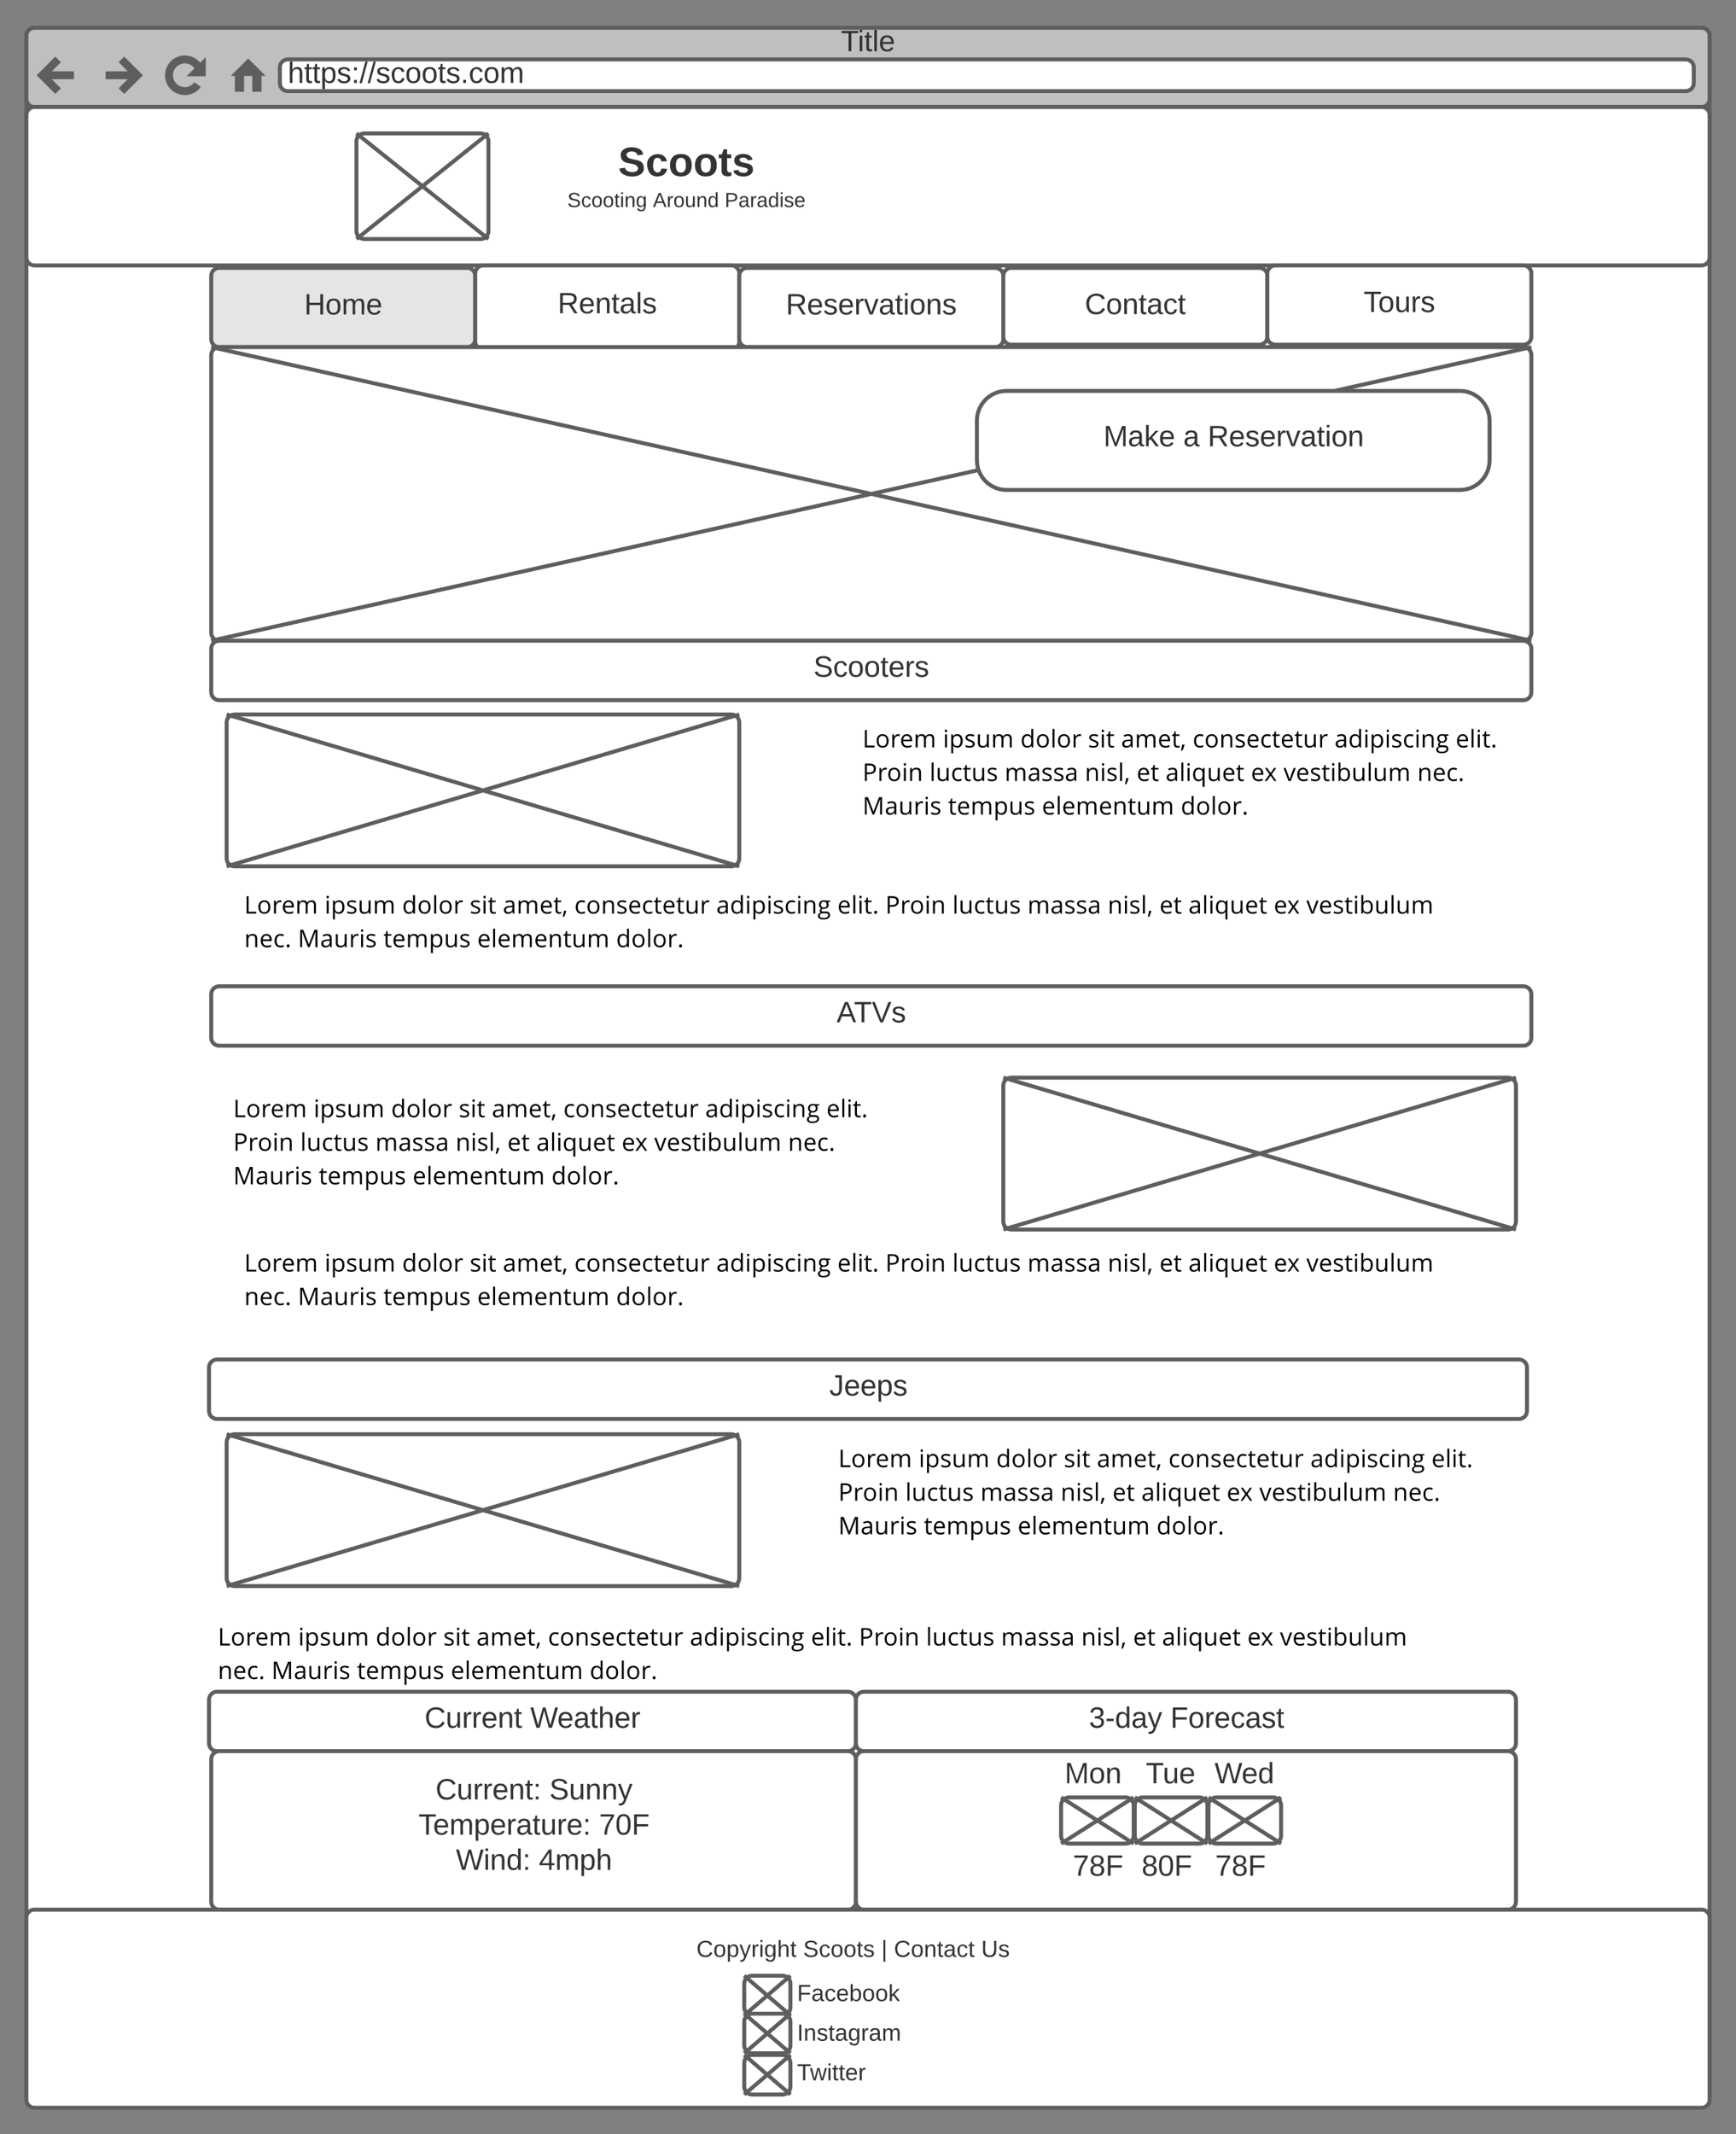 <svg xmlns="http://www.w3.org/2000/svg" xmlns:xlink="http://www.w3.org/1999/xlink" xmlns:lucid="lucid" width="1315" height="1616"><rect width="100%" height="100%" fill="#808080" stroke="none"/><g transform="translate(-20 -19)" lucid:page-tab-id="0uiUoWata4JI"><path d="M40 46c0-3.3 2.7-6 6-6h1263c3.3 0 6 2.7 6 6v1563c0 3.3-2.7 6-6 6H46c-3.3 0-6-2.7-6-6z" stroke="#5e5e5e" stroke-width="3" fill="#fff"/><path d="M40 46c0-3.3 2.7-6 6-6h1263c3.3 0 6 2.7 6 6v48c0 3.3-2.7 6-6 6H46c-3.3 0-6-2.7-6-6z" stroke="#5e5e5e" stroke-width="3" fill="#bfbfbf"/><path d="M232 70c0-3.3 2.7-6 6-6h1059c3.3 0 6 2.7 6 6v12c0 3.3-2.7 6-6 6H238c-3.3 0-6-2.7-6-6z" stroke="#5e5e5e" stroke-width="3" fill="#fff"/><path d="M64 64L52 76l12 12M52 76h24M112 64l12 12-12 12m-12-12h24M172 76c-1.4-6.23-2.8-8.15-4.95-9.7-5.36-3.9-12.86-2.72-16.76 2.65-3.9 5.36-2.72 12.86 2.65 16.76 5.36 3.9 12.86 2.72 16.76-2.65" stroke="#5e5e5e" stroke-width="6" fill="none"/><path d="M175.12 64v12h-12z" stroke="#5e5e5e" stroke-width="1.5" fill="#5e5e5e"/><path d="M196 76l12-12 12 12h-2.4v12h-6V76h-7.2v12h-6V76z" stroke="#5e5e5e" fill="#5e5e5e"/><use xlink:href="#a" transform="matrix(1,0,0,1,60,40) translate(597.006 17.778)"/><use xlink:href="#b" transform="matrix(1,0,0,1,238,64) translate(0 17.778)"/><path d="M180 227.83c0-3.3 2.7-6 6-6h188c3.3 0 6 2.7 6 6v48c0 3.32-2.7 6-6 6H186c-3.3 0-6-2.68-6-6z" stroke="#5e5e5e" stroke-width="3" fill="#e5e5e5"/><use xlink:href="#c" transform="matrix(1,0,0,1,185,226.833) translate(65.432 30.278)"/><path d="M40 106c0-3.3 2.7-6 6-6h1263c3.3 0 6 2.7 6 6v108c0 3.3-2.7 6-6 6H46c-3.3 0-6-2.7-6-6z" stroke="#5e5e5e" stroke-width="3" fill="#fff"/><path d="M290 126c0-3.3 2.7-6 6-6h88c3.3 0 6 2.7 6 6v68c0 3.3-2.7 6-6 6h-88c-3.3 0-6-2.7-6-6z" stroke="#5e5e5e" stroke-width="3" fill="#fff"/><path d="M290 120l100 80m0-80l-100 80" stroke="#5e5e5e" stroke-width="3" fill="none"/><path d="M470 126c0-3.3 2.7-6 6-6h128c3.3 0 6 2.7 6 6v35.33c0 3.32-2.7 6-6 6H476c-3.3 0-6-2.68-6-6z" stroke="#000" stroke-opacity="0" stroke-width="3" fill="#fff" fill-opacity="0"/><use xlink:href="#d" transform="matrix(1,0,0,1,475,125) translate(13.278 27.264)"/><path d="M430 149.67c0-3.32 2.7-6 6-6h208c3.3 0 6 2.68 6 6V194c0 3.3-2.7 6-6 6H436c-3.3 0-6-2.7-6-6z" stroke="#000" stroke-opacity="0" stroke-width="3" fill="#fff" fill-opacity="0"/><use xlink:href="#e" transform="matrix(1,0,0,1,435,148.667) translate(14.778 27.132)"/><use xlink:href="#f" transform="matrix(1,0,0,1,435,148.667) translate(79.549 27.132)"/><use xlink:href="#g" transform="matrix(1,0,0,1,435,148.667) translate(133.951 27.132)"/><path d="M380 226c0-3.3 2.7-6 6-6h188c3.3 0 6 2.7 6 6v51.67c0 3.3-2.7 6-6 6H386c-3.3 0-6-2.7-6-6z" stroke="#5e5e5e" stroke-width="3" fill="#fff"/><use xlink:href="#h" transform="matrix(1,0,0,1,385,225) translate(57.407 31.278)"/><path d="M580 227.83c0-3.3 2.7-6 6-6h188c3.3 0 6 2.7 6 6v48c0 3.32-2.7 6-6 6H586c-3.3 0-6-2.68-6-6z" stroke="#5e5e5e" stroke-width="3" fill="#fff"/><use xlink:href="#i" transform="matrix(1,0,0,1,585,226.833) translate(30.278 30.278)"/><path d="M780 227.83c0-3.3 2.7-6 6-6h188c3.3 0 6 2.7 6 6V274c0 3.3-2.7 6-6 6H786c-3.3 0-6-2.7-6-6z" stroke="#5e5e5e" stroke-width="3" fill="#fff"/><use xlink:href="#j" transform="matrix(1,0,0,1,785,226.833) translate(56.759 30.028)"/><path d="M980 226c0-3.3 2.7-6 6-6h188c3.3 0 6 2.7 6 6v48c0 3.3-2.7 6-6 6H986c-3.3 0-6-2.7-6-6z" stroke="#5e5e5e" stroke-width="3" fill="#fff"/><use xlink:href="#k" transform="matrix(1,0,0,1,985,225) translate(67.901 30.278)"/><path d="M180 287.83c0-3.3 2.7-6 6-6h988c3.3 0 6 2.7 6 6v210.34c0 3.3-2.7 6-6 6H186c-3.3 0-6-2.7-6-6z" stroke="#5e5e5e" stroke-width="3" fill="#fff"/><path d="M180 281.83l1000 222.34m0-222.34L180 504.17" stroke="#5e5e5e" stroke-width="3" fill="none"/><path d="M782.5 315c-12.43 0-22.5 10.07-22.5 22.5v30c0 12.43 10.07 22.5 22.5 22.5h343.33c12.43 0 22.5-10.07 22.5-22.5v-30c0-12.43-10.07-22.5-22.5-22.5z" stroke="#5e5e5e" stroke-width="3" fill="#fff"/><use xlink:href="#l" transform="matrix(1,0,0,1,770,322.5) translate(85.858 34.444)"/><use xlink:href="#m" transform="matrix(1,0,0,1,770,322.5) translate(146.29 34.444)"/><use xlink:href="#n" transform="matrix(1,0,0,1,770,322.5) translate(164.809 34.444)"/><path d="M180 510.17c0-3.32 2.7-6 6-6h988c3.3 0 6 2.68 6 6v33c0 3.3-2.7 6-6 6H186c-3.3 0-6-2.7-6-6z" stroke="#5e5e5e" stroke-width="3" fill="#fff"/><use xlink:href="#o" transform="matrix(1,0,0,1,185,509.167) translate(451.204 22.278)"/><path d="M191.67 566c0-3.3 2.68-6 6-6H574c3.3 0 6 2.7 6 6v103c0 3.3-2.7 6-6 6H197.67c-3.32 0-6-2.7-6-6z" stroke="#5e5e5e" stroke-width="3" fill="#fff"/><path d="M191.67 560L580 675m0-115L191.67 675" stroke="#5e5e5e" stroke-width="3" fill="none"/><path d="M200 691.83c0-3.3 2.7-6 6-6h918c3.3 0 6 2.7 6 6v68c0 3.32-2.7 6-6 6H206c-3.3 0-6-2.68-6-6z" stroke="#000" stroke-opacity="0" stroke-width="3" fill="#fff" fill-opacity="0"/><use xlink:href="#p" transform="matrix(1,0,0,1,205,690.833) translate(0 19.952)"/><use xlink:href="#q" transform="matrix(1,0,0,1,205,690.833) translate(60.895 19.952)"/><use xlink:href="#r" transform="matrix(1,0,0,1,205,690.833) translate(119.629 19.952)"/><use xlink:href="#s" transform="matrix(1,0,0,1,205,690.833) translate(170.807 19.952)"/><use xlink:href="#t" transform="matrix(1,0,0,1,205,690.833) translate(195.872 19.952)"/><use xlink:href="#u" transform="matrix(1,0,0,1,205,690.833) translate(250.104 19.952)"/><use xlink:href="#v" transform="matrix(1,0,0,1,205,690.833) translate(357.565 19.952)"/><use xlink:href="#w" transform="matrix(1,0,0,1,205,690.833) translate(449.313 19.952)"/><use xlink:href="#x" transform="matrix(1,0,0,1,205,690.833) translate(485.634 19.952)"/><use xlink:href="#y" transform="matrix(1,0,0,1,205,690.833) translate(536.421 19.952)"/><use xlink:href="#z" transform="matrix(1,0,0,1,205,690.833) translate(593.286 19.952)"/><use xlink:href="#A" transform="matrix(1,0,0,1,205,690.833) translate(654.072 19.952)"/><use xlink:href="#B" transform="matrix(1,0,0,1,205,690.833) translate(693.301 19.952)"/><use xlink:href="#C" transform="matrix(1,0,0,1,205,690.833) translate(715.212 19.952)"/><use xlink:href="#D" transform="matrix(1,0,0,1,205,690.833) translate(779.844 19.952)"/><use xlink:href="#E" transform="matrix(1,0,0,1,205,690.833) translate(804.572 19.952)"/><use xlink:href="#F" transform="matrix(1,0,0,1,205,690.833) translate(0 45.372)"/><use xlink:href="#G" transform="matrix(1,0,0,1,205,690.833) translate(40.633 45.372)"/><use xlink:href="#H" transform="matrix(1,0,0,1,205,690.833) translate(105.419 45.372)"/><use xlink:href="#I" transform="matrix(1,0,0,1,205,690.833) translate(176.495 45.372)"/><use xlink:href="#J" transform="matrix(1,0,0,1,205,690.833) translate(281.714 45.372)"/><path d="M180 771.83c0-3.3 2.7-6 6-6h988c3.3 0 6 2.7 6 6v33c0 3.32-2.7 6-6 6H186c-3.3 0-6-2.68-6-6z" stroke="#5e5e5e" stroke-width="3" fill="#fff"/><use xlink:href="#K" transform="matrix(1,0,0,1,185,770.833) translate(468.704 22.278)"/><path d="M780 841c0-3.3 2.7-6 6-6h376.33c3.32 0 6 2.7 6 6v103c0 3.3-2.68 6-6 6H786c-3.3 0-6-2.7-6-6z" stroke="#5e5e5e" stroke-width="3" fill="#fff"/><path d="M780 835l388.33 115m0-115L780 950" stroke="#5e5e5e" stroke-width="3" fill="none"/><path d="M191.67 846c0-3.3 2.68-6 6-6h498c3.3 0 6 2.7 6 6v103c0 3.3-2.7 6-6 6h-498c-3.32 0-6-2.7-6-6z" stroke="#000" stroke-opacity="0" stroke-width="3" fill="#fff" fill-opacity="0"/><use xlink:href="#p" transform="matrix(1,0,0,1,196.667,845) translate(0 19.952)"/><use xlink:href="#q" transform="matrix(1,0,0,1,196.667,845) translate(60.895 19.952)"/><use xlink:href="#r" transform="matrix(1,0,0,1,196.667,845) translate(119.629 19.952)"/><use xlink:href="#s" transform="matrix(1,0,0,1,196.667,845) translate(170.807 19.952)"/><use xlink:href="#t" transform="matrix(1,0,0,1,196.667,845) translate(195.872 19.952)"/><use xlink:href="#u" transform="matrix(1,0,0,1,196.667,845) translate(250.104 19.952)"/><use xlink:href="#v" transform="matrix(1,0,0,1,196.667,845) translate(357.565 19.952)"/><use xlink:href="#L" transform="matrix(1,0,0,1,196.667,845) translate(449.313 19.952)"/><use xlink:href="#x" transform="matrix(1,0,0,1,196.667,845) translate(0 45.372)"/><use xlink:href="#y" transform="matrix(1,0,0,1,196.667,845) translate(50.786 45.372)"/><use xlink:href="#z" transform="matrix(1,0,0,1,196.667,845) translate(107.652 45.372)"/><use xlink:href="#A" transform="matrix(1,0,0,1,196.667,845) translate(168.438 45.372)"/><use xlink:href="#B" transform="matrix(1,0,0,1,196.667,845) translate(207.667 45.372)"/><use xlink:href="#C" transform="matrix(1,0,0,1,196.667,845) translate(229.578 45.372)"/><use xlink:href="#D" transform="matrix(1,0,0,1,196.667,845) translate(294.21 45.372)"/><use xlink:href="#M" transform="matrix(1,0,0,1,196.667,845) translate(318.938 45.372)"/><use xlink:href="#N" transform="matrix(1,0,0,1,196.667,845) translate(420.264 45.372)"/><use xlink:href="#G" transform="matrix(1,0,0,1,196.667,845) translate(0 70.793)"/><use xlink:href="#H" transform="matrix(1,0,0,1,196.667,845) translate(64.786 70.793)"/><use xlink:href="#I" transform="matrix(1,0,0,1,196.667,845) translate(135.862 70.793)"/><use xlink:href="#J" transform="matrix(1,0,0,1,196.667,845) translate(241.081 70.793)"/><path d="M178.33 1054.44c0-3.32 2.7-6 6-6h986.34c3.3 0 6 2.68 6 6v33c0 3.3-2.7 6-6 6H184.33c-3.3 0-6-2.7-6-6z" stroke="#5e5e5e" stroke-width="3" fill="#fff"/><use xlink:href="#O" transform="matrix(1,0,0,1,183.333,1053.438) translate(464.87 22.278)"/><path d="M191.67 1111c0-3.3 2.68-6 6-6H574c3.3 0 6 2.7 6 6v103c0 3.3-2.7 6-6 6H197.67c-3.32 0-6-2.7-6-6z" stroke="#5e5e5e" stroke-width="3" fill="#fff"/><path d="M191.67 1105L580 1220m0-115l-388.33 115" stroke="#5e5e5e" stroke-width="3" fill="none"/><path d="M650 1111c0-3.3 2.7-6 6-6h501.33c3.32 0 6 2.7 6 6v103c0 3.3-2.68 6-6 6H656c-3.3 0-6-2.7-6-6z" stroke="#000" stroke-opacity="0" stroke-width="3" fill="#fff" fill-opacity="0"/><use xlink:href="#p" transform="matrix(1,0,0,1,655,1110) translate(0 19.952)"/><use xlink:href="#q" transform="matrix(1,0,0,1,655,1110) translate(60.895 19.952)"/><use xlink:href="#r" transform="matrix(1,0,0,1,655,1110) translate(119.629 19.952)"/><use xlink:href="#s" transform="matrix(1,0,0,1,655,1110) translate(170.807 19.952)"/><use xlink:href="#t" transform="matrix(1,0,0,1,655,1110) translate(195.872 19.952)"/><use xlink:href="#u" transform="matrix(1,0,0,1,655,1110) translate(250.104 19.952)"/><use xlink:href="#v" transform="matrix(1,0,0,1,655,1110) translate(357.565 19.952)"/><use xlink:href="#L" transform="matrix(1,0,0,1,655,1110) translate(449.313 19.952)"/><use xlink:href="#x" transform="matrix(1,0,0,1,655,1110) translate(0 45.372)"/><use xlink:href="#y" transform="matrix(1,0,0,1,655,1110) translate(50.786 45.372)"/><use xlink:href="#z" transform="matrix(1,0,0,1,655,1110) translate(107.652 45.372)"/><use xlink:href="#A" transform="matrix(1,0,0,1,655,1110) translate(168.438 45.372)"/><use xlink:href="#B" transform="matrix(1,0,0,1,655,1110) translate(207.667 45.372)"/><use xlink:href="#C" transform="matrix(1,0,0,1,655,1110) translate(229.578 45.372)"/><use xlink:href="#D" transform="matrix(1,0,0,1,655,1110) translate(294.21 45.372)"/><use xlink:href="#M" transform="matrix(1,0,0,1,655,1110) translate(318.938 45.372)"/><use xlink:href="#N" transform="matrix(1,0,0,1,655,1110) translate(420.264 45.372)"/><use xlink:href="#G" transform="matrix(1,0,0,1,655,1110) translate(0 70.793)"/><use xlink:href="#H" transform="matrix(1,0,0,1,655,1110) translate(64.786 70.793)"/><use xlink:href="#I" transform="matrix(1,0,0,1,655,1110) translate(135.862 70.793)"/><use xlink:href="#J" transform="matrix(1,0,0,1,655,1110) translate(241.081 70.793)"/><path d="M178.33 1306c0-3.3 2.7-6 6-6h478c3.32 0 6 2.7 6 6v33c0 3.3-2.68 6-6 6h-478c-3.3 0-6-2.7-6-6z" stroke="#5e5e5e" stroke-width="3" fill="#fff"/><g><use xlink:href="#P" transform="matrix(1,0,0,1,183.333,1305) translate(158.272 22.278)"/><use xlink:href="#Q" transform="matrix(1,0,0,1,183.333,1305) translate(238.333 22.278)"/></g><path d="M180 1351c0-3.3 2.7-6 6-6h476.33c3.32 0 6 2.7 6 6v108c0 3.3-2.68 6-6 6H186c-3.3 0-6-2.7-6-6z" stroke="#5e5e5e" stroke-width="3" fill="#fff"/><g><use xlink:href="#R" transform="matrix(1,0,0,1,185,1350) translate(164.901 31.528)"/><use xlink:href="#S" transform="matrix(1,0,0,1,185,1350) translate(251.136 31.528)"/><use xlink:href="#T" transform="matrix(1,0,0,1,185,1350) translate(152 58.194)"/><use xlink:href="#U" transform="matrix(1,0,0,1,185,1350) translate(288.79 58.194)"/><use xlink:href="#V" transform="matrix(1,0,0,1,185,1350) translate(180.333 84.861)"/><use xlink:href="#W" transform="matrix(1,0,0,1,185,1350) translate(243.173 84.861)"/></g><path d="M668.33 1306c0-3.3 2.7-6 6-6h488c3.32 0 6 2.7 6 6v33c0 3.3-2.68 6-6 6h-488c-3.3 0-6-2.7-6-6z" stroke="#5e5e5e" stroke-width="3" fill="#fff"/><g><use xlink:href="#X" transform="matrix(1,0,0,1,673.333,1305) translate(171.519 22.278)"/><use xlink:href="#Y" transform="matrix(1,0,0,1,673.333,1305) translate(233.185 22.278)"/></g><path d="M668.33 1351c0-3.3 2.7-6 6-6h488c3.32 0 6 2.7 6 6v108c0 3.3-2.68 6-6 6h-488c-3.3 0-6-2.7-6-6z" stroke="#5e5e5e" stroke-width="3" fill="#fff"/><path d="M879.58 1386c0-3.3 2.7-6 6-6h43c3.32 0 6 2.7 6 6v23c0 3.3-2.68 6-6 6h-43c-3.3 0-6-2.7-6-6z" stroke="#5e5e5e" stroke-width="3" fill="#fff"/><path d="M879.58 1380l55 35m0-35l-55 35" stroke="#5e5e5e" stroke-width="3" fill="none"/><path d="M823.75 1386c0-3.3 2.7-6 6-6h43c3.3 0 6 2.7 6 6v23c0 3.3-2.7 6-6 6h-43c-3.3 0-6-2.7-6-6z" stroke="#5e5e5e" stroke-width="3" fill="#fff"/><path d="M823.75 1380l55 35m0-35l-55 35" stroke="#5e5e5e" stroke-width="3" fill="none"/><path d="M935.42 1386c0-3.3 2.68-6 6-6h43c3.3 0 6 2.7 6 6v23c0 3.3-2.7 6-6 6h-43c-3.32 0-6-2.7-6-6z" stroke="#5e5e5e" stroke-width="3" fill="#fff"/><path d="M935.42 1380l55 35m0-35l-55 35" stroke="#5e5e5e" stroke-width="3" fill="none"/><path d="M820 1351c0-3.3 2.7-6 6-6h43.83c3.32 0 6 2.7 6 6v23c0 3.3-2.68 6-6 6H826c-3.3 0-6-2.7-6-6z" stroke="#000" stroke-opacity="0" stroke-width="3" fill="#fff" fill-opacity="0"/><g><use xlink:href="#Z" transform="matrix(1,0,0,1,825,1350) translate(1.426 19.34)"/></g><path d="M878.75 1351c0-3.3 2.7-6 6-6h43.83c3.32 0 6 2.7 6 6v23c0 3.3-2.68 6-6 6h-43.83c-3.3 0-6-2.7-6-6z" stroke="#000" stroke-opacity="0" stroke-width="3" fill="#fff" fill-opacity="0"/><g><use xlink:href="#aa" transform="matrix(1,0,0,1,883.75,1350) translate(4.296 19.34)"/></g><path d="M934.58 1351c0-3.3 2.7-6 6-6h43.84c3.3 0 6 2.7 6 6v23c0 3.3-2.7 6-6 6h-43.84c-3.3 0-6-2.7-6-6z" stroke="#000" stroke-opacity="0" stroke-width="3" fill="#fff" fill-opacity="0"/><g><use xlink:href="#ab" transform="matrix(1,0,0,1,939.583,1350) translate(0.407 19.34)"/></g><path d="M823.75 1421c0-3.3 2.7-6 6-6h43.83c3.32 0 6 2.7 6 6v23c0 3.3-2.68 6-6 6h-43.83c-3.3 0-6-2.7-6-6z" stroke="#000" stroke-opacity="0" stroke-width="3" fill="#fff" fill-opacity="0"/><g><use xlink:href="#ac" transform="matrix(1,0,0,1,828.75,1420) translate(3.895 19.34)"/></g><path d="M875.83 1421c0-3.3 2.7-6 6-6h43.84c3.3 0 6 2.7 6 6v23c0 3.3-2.7 6-6 6h-43.84c-3.3 0-6-2.7-6-6z" stroke="#000" stroke-opacity="0" stroke-width="3" fill="#fff" fill-opacity="0"/><g><use xlink:href="#ad" transform="matrix(1,0,0,1,880.833,1420) translate(3.895 19.34)"/></g><path d="M931.67 1421c0-3.3 2.68-6 6-6h43.83c3.3 0 6 2.7 6 6v23c0 3.3-2.7 6-6 6h-43.83c-3.32 0-6-2.7-6-6z" stroke="#000" stroke-opacity="0" stroke-width="3" fill="#fff" fill-opacity="0"/><g><use xlink:href="#ac" transform="matrix(1,0,0,1,936.667,1420) translate(3.895 19.34)"/></g><path d="M40 1471c0-3.3 2.7-6 6-6h1263c3.3 0 6 2.7 6 6v138c0 3.3-2.7 6-6 6H46c-3.3 0-6-2.7-6-6z" stroke="#5e5e5e" stroke-width="3" fill="#fff"/><path d="M448.75 1486c0-3.3 2.7-6 6-6h423c3.3 0 6 2.7 6 6v23c0 3.3-2.7 6-6 6h-423c-3.3 0-6-2.7-6-6z" stroke="#000" stroke-opacity="0" stroke-width="3" fill="#fff" fill-opacity="0"/><g><use xlink:href="#ae" transform="matrix(1,0,0,1,453.75,1485) translate(93.784 15.785)"/><use xlink:href="#af" transform="matrix(1,0,0,1,453.75,1485) translate(174.623 15.785)"/><use xlink:href="#ag" transform="matrix(1,0,0,1,453.75,1485) translate(233.883 15.785)"/><use xlink:href="#ah" transform="matrix(1,0,0,1,453.75,1485) translate(243.414 15.785)"/><use xlink:href="#ai" transform="matrix(1,0,0,1,453.75,1485) translate(309.537 15.785)"/></g><path d="M583.75 1521c0-3.3 2.7-6 6-6h23c3.3 0 6 2.7 6 6v18c0 3.3-2.7 6-6 6h-23c-3.3 0-6-2.7-6-6z" stroke="#5e5e5e" stroke-width="3" fill="#fff"/><path d="M583.75 1515l35 30m0-30l-35 30" stroke="#5e5e5e" stroke-width="3" fill="none"/><path d="M618.75 1521c0-3.3 2.7-6 6-6h173.83c3.32 0 6 2.7 6 6v18c0 3.3-2.68 6-6 6H624.75c-3.3 0-6-2.7-6-6z" stroke="#000" stroke-opacity="0" stroke-width="3" fill="#fff" fill-opacity="0"/><g><use xlink:href="#aj" transform="matrix(1,0,0,1,623.75,1520) translate(0 14.222)"/></g><path d="M583.75 1549.75c0-3.3 2.7-6 6-6h23c3.3 0 6 2.7 6 6v18c0 3.3-2.7 6-6 6h-23c-3.3 0-6-2.7-6-6z" stroke="#5e5e5e" stroke-width="3" fill="#fff"/><path d="M583.75 1543.75l35 30m0-30l-35 30" stroke="#5e5e5e" stroke-width="3" fill="none"/><path d="M618.75 1551c0-3.3 2.7-6 6-6h173.83c3.32 0 6 2.7 6 6v18c0 3.3-2.68 6-6 6H624.75c-3.3 0-6-2.7-6-6z" stroke="#000" stroke-opacity="0" stroke-width="3" fill="#fff" fill-opacity="0"/><g><use xlink:href="#ak" transform="matrix(1,0,0,1,623.75,1550) translate(0 14.222)"/></g><path d="M583.75 1581c0-3.3 2.7-6 6-6h23c3.3 0 6 2.7 6 6v18c0 3.3-2.7 6-6 6h-23c-3.3 0-6-2.7-6-6z" stroke="#5e5e5e" stroke-width="3" fill="#fff"/><path d="M583.75 1575l35 30m0-30l-35 30" stroke="#5e5e5e" stroke-width="3" fill="none"/><path d="M618.75 1581c0-3.3 2.7-6 6-6h173.83c3.32 0 6 2.7 6 6v18c0 3.3-2.68 6-6 6H624.75c-3.3 0-6-2.7-6-6z" stroke="#000" stroke-opacity="0" stroke-width="3" fill="#fff" fill-opacity="0"/><g><use xlink:href="#al" transform="matrix(1,0,0,1,623.75,1580) translate(0 14.222)"/></g><path d="M668.33 566c0-3.3 2.7-6 6-6H1174c3.3 0 6 2.7 6 6v103c0 3.3-2.7 6-6 6H674.33c-3.3 0-6-2.7-6-6z" stroke="#000" stroke-opacity="0" stroke-width="3" fill="#fff" fill-opacity="0"/><g><use xlink:href="#p" transform="matrix(1,0,0,1,673.333,565) translate(0 19.952)"/><use xlink:href="#q" transform="matrix(1,0,0,1,673.333,565) translate(60.895 19.952)"/><use xlink:href="#r" transform="matrix(1,0,0,1,673.333,565) translate(119.629 19.952)"/><use xlink:href="#s" transform="matrix(1,0,0,1,673.333,565) translate(170.807 19.952)"/><use xlink:href="#t" transform="matrix(1,0,0,1,673.333,565) translate(195.872 19.952)"/><use xlink:href="#u" transform="matrix(1,0,0,1,673.333,565) translate(250.104 19.952)"/><use xlink:href="#v" transform="matrix(1,0,0,1,673.333,565) translate(357.565 19.952)"/><use xlink:href="#L" transform="matrix(1,0,0,1,673.333,565) translate(449.313 19.952)"/><use xlink:href="#x" transform="matrix(1,0,0,1,673.333,565) translate(0 45.372)"/><use xlink:href="#y" transform="matrix(1,0,0,1,673.333,565) translate(50.786 45.372)"/><use xlink:href="#z" transform="matrix(1,0,0,1,673.333,565) translate(107.652 45.372)"/><use xlink:href="#A" transform="matrix(1,0,0,1,673.333,565) translate(168.438 45.372)"/><use xlink:href="#B" transform="matrix(1,0,0,1,673.333,565) translate(207.667 45.372)"/><use xlink:href="#C" transform="matrix(1,0,0,1,673.333,565) translate(229.578 45.372)"/><use xlink:href="#D" transform="matrix(1,0,0,1,673.333,565) translate(294.21 45.372)"/><use xlink:href="#M" transform="matrix(1,0,0,1,673.333,565) translate(318.938 45.372)"/><use xlink:href="#N" transform="matrix(1,0,0,1,673.333,565) translate(420.264 45.372)"/><use xlink:href="#G" transform="matrix(1,0,0,1,673.333,565) translate(0 70.793)"/><use xlink:href="#H" transform="matrix(1,0,0,1,673.333,565) translate(64.786 70.793)"/><use xlink:href="#I" transform="matrix(1,0,0,1,673.333,565) translate(135.862 70.793)"/><use xlink:href="#J" transform="matrix(1,0,0,1,673.333,565) translate(241.081 70.793)"/></g><path d="M200 962.88c0-3.32 2.7-6 6-6h931.33c3.32 0 6 2.68 6 6v68c0 3.3-2.68 6-6 6H206c-3.3 0-6-2.7-6-6z" stroke="#000" stroke-opacity="0" stroke-width="3" fill="#fff" fill-opacity="0"/><g><use xlink:href="#p" transform="matrix(1,0,0,1,205,961.875) translate(0 19.952)"/><use xlink:href="#q" transform="matrix(1,0,0,1,205,961.875) translate(60.895 19.952)"/><use xlink:href="#r" transform="matrix(1,0,0,1,205,961.875) translate(119.629 19.952)"/><use xlink:href="#s" transform="matrix(1,0,0,1,205,961.875) translate(170.807 19.952)"/><use xlink:href="#t" transform="matrix(1,0,0,1,205,961.875) translate(195.872 19.952)"/><use xlink:href="#u" transform="matrix(1,0,0,1,205,961.875) translate(250.104 19.952)"/><use xlink:href="#v" transform="matrix(1,0,0,1,205,961.875) translate(357.565 19.952)"/><use xlink:href="#w" transform="matrix(1,0,0,1,205,961.875) translate(449.313 19.952)"/><use xlink:href="#x" transform="matrix(1,0,0,1,205,961.875) translate(485.634 19.952)"/><use xlink:href="#y" transform="matrix(1,0,0,1,205,961.875) translate(536.421 19.952)"/><use xlink:href="#z" transform="matrix(1,0,0,1,205,961.875) translate(593.286 19.952)"/><use xlink:href="#A" transform="matrix(1,0,0,1,205,961.875) translate(654.072 19.952)"/><use xlink:href="#B" transform="matrix(1,0,0,1,205,961.875) translate(693.301 19.952)"/><use xlink:href="#C" transform="matrix(1,0,0,1,205,961.875) translate(715.212 19.952)"/><use xlink:href="#D" transform="matrix(1,0,0,1,205,961.875) translate(779.844 19.952)"/><use xlink:href="#E" transform="matrix(1,0,0,1,205,961.875) translate(804.572 19.952)"/><use xlink:href="#F" transform="matrix(1,0,0,1,205,961.875) translate(0 45.372)"/><use xlink:href="#G" transform="matrix(1,0,0,1,205,961.875) translate(40.633 45.372)"/><use xlink:href="#H" transform="matrix(1,0,0,1,205,961.875) translate(105.419 45.372)"/><use xlink:href="#I" transform="matrix(1,0,0,1,205,961.875) translate(176.495 45.372)"/><use xlink:href="#J" transform="matrix(1,0,0,1,205,961.875) translate(281.714 45.372)"/></g><path d="M180 1246c0-3.3 2.7-6 6-6h918c3.3 0 6 2.7 6 6v68c0 3.3-2.7 6-6 6H186c-3.3 0-6-2.7-6-6z" stroke="#000" stroke-opacity="0" stroke-width="3" fill="#fff" fill-opacity="0"/><g><use xlink:href="#p" transform="matrix(1,0,0,1,185,1245) translate(0 19.952)"/><use xlink:href="#q" transform="matrix(1,0,0,1,185,1245) translate(60.895 19.952)"/><use xlink:href="#r" transform="matrix(1,0,0,1,185,1245) translate(119.629 19.952)"/><use xlink:href="#s" transform="matrix(1,0,0,1,185,1245) translate(170.807 19.952)"/><use xlink:href="#t" transform="matrix(1,0,0,1,185,1245) translate(195.872 19.952)"/><use xlink:href="#u" transform="matrix(1,0,0,1,185,1245) translate(250.104 19.952)"/><use xlink:href="#v" transform="matrix(1,0,0,1,185,1245) translate(357.565 19.952)"/><use xlink:href="#w" transform="matrix(1,0,0,1,185,1245) translate(449.313 19.952)"/><use xlink:href="#x" transform="matrix(1,0,0,1,185,1245) translate(485.634 19.952)"/><use xlink:href="#y" transform="matrix(1,0,0,1,185,1245) translate(536.421 19.952)"/><use xlink:href="#z" transform="matrix(1,0,0,1,185,1245) translate(593.286 19.952)"/><use xlink:href="#A" transform="matrix(1,0,0,1,185,1245) translate(654.072 19.952)"/><use xlink:href="#B" transform="matrix(1,0,0,1,185,1245) translate(693.301 19.952)"/><use xlink:href="#C" transform="matrix(1,0,0,1,185,1245) translate(715.212 19.952)"/><use xlink:href="#D" transform="matrix(1,0,0,1,185,1245) translate(779.844 19.952)"/><use xlink:href="#E" transform="matrix(1,0,0,1,185,1245) translate(804.572 19.952)"/><use xlink:href="#F" transform="matrix(1,0,0,1,185,1245) translate(0 45.372)"/><use xlink:href="#G" transform="matrix(1,0,0,1,185,1245) translate(40.633 45.372)"/><use xlink:href="#H" transform="matrix(1,0,0,1,185,1245) translate(105.419 45.372)"/><use xlink:href="#I" transform="matrix(1,0,0,1,185,1245) translate(176.495 45.372)"/><use xlink:href="#J" transform="matrix(1,0,0,1,185,1245) translate(281.714 45.372)"/></g><defs><path fill="#333" d="M127-220V0H93v-220H8v-28h204v28h-85" id="am"/><path fill="#333" d="M24-231v-30h32v30H24zM24 0v-190h32V0H24" id="an"/><path fill="#333" d="M59-47c-2 24 18 29 38 22v24C64 9 27 4 27-40v-127H5v-23h24l9-43h21v43h35v23H59v120" id="ao"/><path fill="#333" d="M24 0v-261h32V0H24" id="ap"/><path fill="#333" d="M100-194c63 0 86 42 84 106H49c0 40 14 67 53 68 26 1 43-12 49-29l28 8c-11 28-37 45-77 45C44 4 14-33 15-96c1-61 26-98 85-98zm52 81c6-60-76-77-97-28-3 7-6 17-6 28h103" id="aq"/><g id="a"><use transform="matrix(0.062,0,0,0.062,0,0)" xlink:href="#am"/><use transform="matrix(0.062,0,0,0.062,12.716,0)" xlink:href="#an"/><use transform="matrix(0.062,0,0,0.062,17.593,0)" xlink:href="#ao"/><use transform="matrix(0.062,0,0,0.062,23.765,0)" xlink:href="#ap"/><use transform="matrix(0.062,0,0,0.062,28.642,0)" xlink:href="#aq"/></g><path fill="#333" d="M106-169C34-169 62-67 57 0H25v-261h32l-1 103c12-21 28-36 61-36 89 0 53 116 60 194h-32v-121c2-32-8-49-39-48" id="ar"/><path fill="#333" d="M115-194c55 1 70 41 70 98S169 2 115 4C84 4 66-9 55-30l1 105H24l-1-265h31l2 30c10-21 28-34 59-34zm-8 174c40 0 45-34 45-75s-6-73-45-74c-42 0-51 32-51 76 0 43 10 73 51 73" id="as"/><path fill="#333" d="M135-143c-3-34-86-38-87 0 15 53 115 12 119 90S17 21 10-45l28-5c4 36 97 45 98 0-10-56-113-15-118-90-4-57 82-63 122-42 12 7 21 19 24 35" id="at"/><path fill="#333" d="M33-154v-36h34v36H33zM33 0v-36h34V0H33" id="au"/><path fill="#333" d="M0 4l72-265h28L28 4H0" id="av"/><path fill="#333" d="M96-169c-40 0-48 33-48 73s9 75 48 75c24 0 41-14 43-38l32 2c-6 37-31 61-74 61-59 0-76-41-82-99-10-93 101-131 147-64 4 7 5 14 7 22l-32 3c-4-21-16-35-41-35" id="aw"/><path fill="#333" d="M100-194c62-1 85 37 85 99 1 63-27 99-86 99S16-35 15-95c0-66 28-99 85-99zM99-20c44 1 53-31 53-75 0-43-8-75-51-75s-53 32-53 75 10 74 51 75" id="ax"/><path fill="#333" d="M33 0v-38h34V0H33" id="ay"/><path fill="#333" d="M210-169c-67 3-38 105-44 169h-31v-121c0-29-5-50-35-48C34-165 62-65 56 0H25l-1-190h30c1 10-1 24 2 32 10-44 99-50 107 0 11-21 27-35 58-36 85-2 47 119 55 194h-31v-121c0-29-5-49-35-48" id="az"/><g id="b"><use transform="matrix(0.062,0,0,0.062,0,0)" xlink:href="#ar"/><use transform="matrix(0.062,0,0,0.062,12.346,0)" xlink:href="#ao"/><use transform="matrix(0.062,0,0,0.062,18.519,0)" xlink:href="#ao"/><use transform="matrix(0.062,0,0,0.062,24.691,0)" xlink:href="#as"/><use transform="matrix(0.062,0,0,0.062,37.037,0)" xlink:href="#at"/><use transform="matrix(0.062,0,0,0.062,48.148,0)" xlink:href="#au"/><use transform="matrix(0.062,0,0,0.062,54.321,0)" xlink:href="#av"/><use transform="matrix(0.062,0,0,0.062,60.494,0)" xlink:href="#av"/><use transform="matrix(0.062,0,0,0.062,66.667,0)" xlink:href="#at"/><use transform="matrix(0.062,0,0,0.062,77.778,0)" xlink:href="#aw"/><use transform="matrix(0.062,0,0,0.062,88.889,0)" xlink:href="#ax"/><use transform="matrix(0.062,0,0,0.062,101.235,0)" xlink:href="#ax"/><use transform="matrix(0.062,0,0,0.062,113.58,0)" xlink:href="#ao"/><use transform="matrix(0.062,0,0,0.062,119.753,0)" xlink:href="#at"/><use transform="matrix(0.062,0,0,0.062,130.864,0)" xlink:href="#ay"/><use transform="matrix(0.062,0,0,0.062,137.037,0)" xlink:href="#aw"/><use transform="matrix(0.062,0,0,0.062,148.148,0)" xlink:href="#ax"/><use transform="matrix(0.062,0,0,0.062,160.494,0)" xlink:href="#az"/></g><path fill="#333" d="M197 0v-115H63V0H30v-248h33v105h134v-105h34V0h-34" id="aA"/><g id="c"><use transform="matrix(0.062,0,0,0.062,0,0)" xlink:href="#aA"/><use transform="matrix(0.062,0,0,0.062,15.988,0)" xlink:href="#ax"/><use transform="matrix(0.062,0,0,0.062,28.333,0)" xlink:href="#az"/><use transform="matrix(0.062,0,0,0.062,46.79,0)" xlink:href="#aq"/></g><path fill="#333" d="M169-182c-1-43-94-46-97-3 18 66 151 10 154 114 3 95-165 93-204 36-6-8-10-19-12-30l50-8c3 46 112 56 116 5-17-69-150-10-154-114-4-87 153-88 188-35 5 8 8 18 10 28" id="aB"/><path fill="#333" d="M190-63c-7 42-38 67-86 67-59 0-84-38-90-98-12-110 154-137 174-36l-49 2c-2-19-15-32-35-32-30 0-35 28-38 64-6 74 65 87 74 30" id="aC"/><path fill="#333" d="M110-194c64 0 96 36 96 99 0 64-35 99-97 99-61 0-95-36-95-99 0-62 34-99 96-99zm-1 164c35 0 45-28 45-65 0-40-10-65-43-65-34 0-45 26-45 65 0 36 10 65 43 65" id="aD"/><path fill="#333" d="M115-3C79 11 28 4 28-45v-112H4v-33h27l15-45h31v45h36v33H77v99c-1 23 16 31 38 25v30" id="aE"/><path fill="#333" d="M137-138c1-29-70-34-71-4 15 46 118 7 119 86 1 83-164 76-172 9l43-7c4 19 20 25 44 25 33 8 57-30 24-41C81-84 22-81 20-136c-2-80 154-74 161-7" id="aF"/><g id="d"><use transform="matrix(0.086,0,0,0.086,0,0)" xlink:href="#aB"/><use transform="matrix(0.086,0,0,0.086,20.741,0)" xlink:href="#aC"/><use transform="matrix(0.086,0,0,0.086,38.025,0)" xlink:href="#aD"/><use transform="matrix(0.086,0,0,0.086,56.951,0)" xlink:href="#aD"/><use transform="matrix(0.086,0,0,0.086,75.877,0)" xlink:href="#aE"/><use transform="matrix(0.086,0,0,0.086,86.16,0)" xlink:href="#aF"/></g><path fill="#333" d="M185-189c-5-48-123-54-124 2 14 75 158 14 163 119 3 78-121 87-175 55-17-10-28-26-33-46l33-7c5 56 141 63 141-1 0-78-155-14-162-118-5-82 145-84 179-34 5 7 8 16 11 25" id="aG"/><path fill="#333" d="M117-194c89-4 53 116 60 194h-32v-121c0-31-8-49-39-48C34-167 62-67 57 0H25l-1-190h30c1 10-1 24 2 32 11-22 29-35 61-36" id="aH"/><path fill="#333" d="M177-190C167-65 218 103 67 71c-23-6-38-20-44-43l32-5c15 47 100 32 89-28v-30C133-14 115 1 83 1 29 1 15-40 15-95c0-56 16-97 71-98 29-1 48 16 59 35 1-10 0-23 2-32h30zM94-22c36 0 50-32 50-73 0-42-14-75-50-75-39 0-46 34-46 75s6 73 46 73" id="aI"/><g id="e"><use transform="matrix(0.043,0,0,0.043,0,0)" xlink:href="#aG"/><use transform="matrix(0.043,0,0,0.043,10.37,0)" xlink:href="#aw"/><use transform="matrix(0.043,0,0,0.043,18.148,0)" xlink:href="#ax"/><use transform="matrix(0.043,0,0,0.043,26.79,0)" xlink:href="#ax"/><use transform="matrix(0.043,0,0,0.043,35.432,0)" xlink:href="#ao"/><use transform="matrix(0.043,0,0,0.043,39.753,0)" xlink:href="#an"/><use transform="matrix(0.043,0,0,0.043,43.167,0)" xlink:href="#aH"/><use transform="matrix(0.043,0,0,0.043,51.809,0)" xlink:href="#aI"/></g><path fill="#333" d="M205 0l-28-72H64L36 0H1l101-248h38L239 0h-34zm-38-99l-47-123c-12 45-31 82-46 123h93" id="aJ"/><path fill="#333" d="M114-163C36-179 61-72 57 0H25l-1-190h30c1 12-1 29 2 39 6-27 23-49 58-41v29" id="aK"/><path fill="#333" d="M84 4C-5 8 30-112 23-190h32v120c0 31 7 50 39 49 72-2 45-101 50-169h31l1 190h-30c-1-10 1-25-2-33-11 22-28 36-60 37" id="aL"/><path fill="#333" d="M85-194c31 0 48 13 60 33l-1-100h32l1 261h-30c-2-10 0-23-3-31C134-8 116 4 85 4 32 4 16-35 15-94c0-66 23-100 70-100zm9 24c-40 0-46 34-46 75 0 40 6 74 45 74 42 0 51-32 51-76 0-42-9-74-50-73" id="aM"/><g id="f"><use transform="matrix(0.043,0,0,0.043,0,0)" xlink:href="#aJ"/><use transform="matrix(0.043,0,0,0.043,10.37,0)" xlink:href="#aK"/><use transform="matrix(0.043,0,0,0.043,15.512,0)" xlink:href="#ax"/><use transform="matrix(0.043,0,0,0.043,24.154,0)" xlink:href="#aL"/><use transform="matrix(0.043,0,0,0.043,32.796,0)" xlink:href="#aH"/><use transform="matrix(0.043,0,0,0.043,41.438,0)" xlink:href="#aM"/></g><path fill="#333" d="M30-248c87 1 191-15 191 75 0 78-77 80-158 76V0H30v-248zm33 125c57 0 124 11 124-50 0-59-68-47-124-48v98" id="aN"/><path fill="#333" d="M141-36C126-15 110 5 73 4 37 3 15-17 15-53c-1-64 63-63 125-63 3-35-9-54-41-54-24 1-41 7-42 31l-33-3c5-37 33-52 76-52 45 0 72 20 72 64v82c-1 20 7 32 28 27v20c-31 9-61-2-59-35zM48-53c0 20 12 33 32 33 41-3 63-29 60-74-43 2-92-5-92 41" id="aO"/><g id="g"><use transform="matrix(0.043,0,0,0.043,0,0)" xlink:href="#aN"/><use transform="matrix(0.043,0,0,0.043,10.37,0)" xlink:href="#aO"/><use transform="matrix(0.043,0,0,0.043,19.012,0)" xlink:href="#aK"/><use transform="matrix(0.043,0,0,0.043,24.154,0)" xlink:href="#aO"/><use transform="matrix(0.043,0,0,0.043,32.796,0)" xlink:href="#aM"/><use transform="matrix(0.043,0,0,0.043,41.438,0)" xlink:href="#an"/><use transform="matrix(0.043,0,0,0.043,44.852,0)" xlink:href="#at"/><use transform="matrix(0.043,0,0,0.043,52.63,0)" xlink:href="#aq"/></g><path fill="#333" d="M233-177c-1 41-23 64-60 70L243 0h-38l-65-103H63V0H30v-248c88 3 205-21 203 71zM63-129c60-2 137 13 137-47 0-61-80-42-137-45v92" id="aP"/><g id="h"><use transform="matrix(0.062,0,0,0.062,0,0)" xlink:href="#aP"/><use transform="matrix(0.062,0,0,0.062,15.988,0)" xlink:href="#aq"/><use transform="matrix(0.062,0,0,0.062,28.333,0)" xlink:href="#aH"/><use transform="matrix(0.062,0,0,0.062,40.679,0)" xlink:href="#ao"/><use transform="matrix(0.062,0,0,0.062,46.852,0)" xlink:href="#aO"/><use transform="matrix(0.062,0,0,0.062,59.198,0)" xlink:href="#ap"/><use transform="matrix(0.062,0,0,0.062,64.074,0)" xlink:href="#at"/></g><path fill="#333" d="M108 0H70L1-190h34L89-25l56-165h34" id="aQ"/><g id="i"><use transform="matrix(0.062,0,0,0.062,0,0)" xlink:href="#aP"/><use transform="matrix(0.062,0,0,0.062,15.988,0)" xlink:href="#aq"/><use transform="matrix(0.062,0,0,0.062,28.333,0)" xlink:href="#at"/><use transform="matrix(0.062,0,0,0.062,39.444,0)" xlink:href="#aq"/><use transform="matrix(0.062,0,0,0.062,51.79,0)" xlink:href="#aK"/><use transform="matrix(0.062,0,0,0.062,59.136,0)" xlink:href="#aQ"/><use transform="matrix(0.062,0,0,0.062,70.247,0)" xlink:href="#aO"/><use transform="matrix(0.062,0,0,0.062,82.593,0)" xlink:href="#ao"/><use transform="matrix(0.062,0,0,0.062,88.765,0)" xlink:href="#an"/><use transform="matrix(0.062,0,0,0.062,93.642,0)" xlink:href="#ax"/><use transform="matrix(0.062,0,0,0.062,105.988,0)" xlink:href="#aH"/><use transform="matrix(0.062,0,0,0.062,118.333,0)" xlink:href="#at"/></g><path fill="#333" d="M212-179c-10-28-35-45-73-45-59 0-87 40-87 99 0 60 29 101 89 101 43 0 62-24 78-52l27 14C228-24 195 4 139 4 59 4 22-46 18-125c-6-104 99-153 187-111 19 9 31 26 39 46" id="aR"/><g id="j"><use transform="matrix(0.062,0,0,0.062,0,0)" xlink:href="#aR"/><use transform="matrix(0.062,0,0,0.062,15.988,0)" xlink:href="#ax"/><use transform="matrix(0.062,0,0,0.062,28.333,0)" xlink:href="#aH"/><use transform="matrix(0.062,0,0,0.062,40.679,0)" xlink:href="#ao"/><use transform="matrix(0.062,0,0,0.062,46.852,0)" xlink:href="#aO"/><use transform="matrix(0.062,0,0,0.062,59.198,0)" xlink:href="#aw"/><use transform="matrix(0.062,0,0,0.062,70.309,0)" xlink:href="#ao"/></g><g id="k"><use transform="matrix(0.062,0,0,0.062,0,0)" xlink:href="#am"/><use transform="matrix(0.062,0,0,0.062,11.049,0)" xlink:href="#ax"/><use transform="matrix(0.062,0,0,0.062,23.395,0)" xlink:href="#aL"/><use transform="matrix(0.062,0,0,0.062,35.741,0)" xlink:href="#aK"/><use transform="matrix(0.062,0,0,0.062,43.086,0)" xlink:href="#at"/></g><path fill="#333" d="M240 0l2-218c-23 76-54 145-80 218h-23L58-218 59 0H30v-248h44l77 211c21-75 51-140 76-211h43V0h-30" id="aS"/><path fill="#333" d="M143 0L79-87 56-68V0H24v-261h32v163l83-92h37l-77 82L181 0h-38" id="aT"/><g id="l"><use transform="matrix(0.062,0,0,0.062,0,0)" xlink:href="#aS"/><use transform="matrix(0.062,0,0,0.062,18.457,0)" xlink:href="#aO"/><use transform="matrix(0.062,0,0,0.062,30.802,0)" xlink:href="#aT"/><use transform="matrix(0.062,0,0,0.062,41.914,0)" xlink:href="#aq"/></g><use transform="matrix(0.062,0,0,0.062,0,0)" xlink:href="#aO" id="m"/><g id="n"><use transform="matrix(0.062,0,0,0.062,0,0)" xlink:href="#aP"/><use transform="matrix(0.062,0,0,0.062,15.988,0)" xlink:href="#aq"/><use transform="matrix(0.062,0,0,0.062,28.333,0)" xlink:href="#at"/><use transform="matrix(0.062,0,0,0.062,39.444,0)" xlink:href="#aq"/><use transform="matrix(0.062,0,0,0.062,51.79,0)" xlink:href="#aK"/><use transform="matrix(0.062,0,0,0.062,59.136,0)" xlink:href="#aQ"/><use transform="matrix(0.062,0,0,0.062,70.247,0)" xlink:href="#aO"/><use transform="matrix(0.062,0,0,0.062,82.593,0)" xlink:href="#ao"/><use transform="matrix(0.062,0,0,0.062,88.765,0)" xlink:href="#an"/><use transform="matrix(0.062,0,0,0.062,93.642,0)" xlink:href="#ax"/><use transform="matrix(0.062,0,0,0.062,105.988,0)" xlink:href="#aH"/></g><g id="o"><use transform="matrix(0.062,0,0,0.062,0,0)" xlink:href="#aG"/><use transform="matrix(0.062,0,0,0.062,14.815,0)" xlink:href="#aw"/><use transform="matrix(0.062,0,0,0.062,25.926,0)" xlink:href="#ax"/><use transform="matrix(0.062,0,0,0.062,38.272,0)" xlink:href="#ax"/><use transform="matrix(0.062,0,0,0.062,50.617,0)" xlink:href="#ao"/><use transform="matrix(0.062,0,0,0.062,56.79,0)" xlink:href="#aq"/><use transform="matrix(0.062,0,0,0.062,69.136,0)" xlink:href="#aK"/><use transform="matrix(0.062,0,0,0.062,76.481,0)" xlink:href="#at"/></g><path d="M201 0v-1462h170v1308h645V0H201" id="aU"/><path d="M621-1116c316 0 501 239 501 567 0 339-180 575-508 569S119-212 115-549c-4-339 178-567 506-567zm-5 141c-239 0-329 168-329 426 0 255 93 430 331 430s332-174 332-430-95-426-334-426" id="aV"/><path d="M340-893c80-153 237-262 467-211l-23 154c-45-10-85-15-120-15-184-3-322 182-322 377V0H176v-1096h137l19 203h8" id="aW"/><path d="M995-51C878-2 799 19 639 20c-329 2-524-221-524-559 0-326 172-577 481-577 278 0 451 210 446 493v105H287c4 242 121 392 358 393 118 0 235-25 350-74v148zM864-653c2-195-85-324-270-324-190 0-288 139-303 324h573" id="aX"/><path d="M1368-1116c259 2 372 131 371 401V0h-166v-713c0-168-66-262-230-262-221 0-303 131-303 363V0H874v-713c-1-169-66-262-231-262-235 0-301 142-301 400V0H176v-1096h135l27 150h8c56-99 174-170 324-170 171 0 283 62 336 186h8c60-108 189-187 354-186" id="aY"/><g id="p"><use transform="matrix(0.009,0,0,0.009,0,0)" xlink:href="#aU"/><use transform="matrix(0.009,0,0,0.009,9.689,0)" xlink:href="#aV"/><use transform="matrix(0.009,0,0,0.009,20.964,0)" xlink:href="#aW"/><use transform="matrix(0.009,0,0,0.009,28.21,0)" xlink:href="#aX"/><use transform="matrix(0.009,0,0,0.009,38.682,0)" xlink:href="#aY"/></g><path d="M342 0H176v-1096h166V0zm-82-1282c-61 0-98-43-98-111 0-69 36-110 98-110 59 0 98 43 98 110s-39 111-98 111" id="aZ"/><path d="M1141-549c0 329-147 569-455 569-159 0-273-61-344-161h-12c23 199 7 418 12 633H176v-1588h135l23 150h8c77-108 175-170 344-170 311 0 455 237 455 567zm-172-2c0-242-88-424-307-424-256 0-323 154-320 426 3 280 68 430 324 430 213 0 303-196 303-432" id="ba"/><path d="M502-977c-130 0-238 32-238 139 0 75 39 101 95 134 33 19 97 46 192 81 130 48 217 95 263 143s69 108 69 181C883-73 695 20 449 20 304 20 190-3 109-49v-154c91 47 216 86 344 86 149 0 270-36 270-168 0-43-21-76-55-109-56-55-367-158-434-208-74-55-128-109-128-225 0-327 490-342 754-217l-59 135c-110-45-210-68-299-68" id="bb"/><path d="M563 20c-271 0-399-123-399-399v-717h168v711c1 177 76 266 252 266 250 0 331-135 331-401v-576h166V0H944l-24-147h-9C848-44 724 20 563 20" id="bc"/><g id="q"><use transform="matrix(0.009,0,0,0.009,0,0)" xlink:href="#aZ"/><use transform="matrix(0.009,0,0,0.009,4.721,0)" xlink:href="#ba"/><use transform="matrix(0.009,0,0,0.009,16.16,0)" xlink:href="#bb"/><use transform="matrix(0.009,0,0,0.009,25.065,0)" xlink:href="#bc"/><use transform="matrix(0.009,0,0,0.009,36.522,0)" xlink:href="#aY"/></g><path d="M115-545c0-330 146-571 454-571 149 0 263 54 342 162h13c-20-185-8-401-11-602h166V0H944l-22-147h-9C836-36 722 20 569 20c-309 0-454-234-454-565zm172 2c0 249 78 424 303 424 257 0 327-150 323-426-4-282-68-432-325-432-220 0-301 191-301 434" id="bd"/><path d="M342 0H176v-1556h166V0" id="be"/><g id="r"><use transform="matrix(0.009,0,0,0.009,0,0)" xlink:href="#bd"/><use transform="matrix(0.009,0,0,0.009,11.439,0)" xlink:href="#aV"/><use transform="matrix(0.009,0,0,0.009,22.714,0)" xlink:href="#be"/><use transform="matrix(0.009,0,0,0.009,27.435,0)" xlink:href="#aV"/><use transform="matrix(0.009,0,0,0.009,38.71,0)" xlink:href="#aW"/></g><path d="M354-322c-2 123 60 204 176 205 51 1 114-10 150-20v127C647 7 557 20 506 20 294 20 188-92 188-315v-652H31v-80l157-69 70-234h96v254h318v129H354v645" id="bf"/><g id="s"><use transform="matrix(0.009,0,0,0.009,0,0)" xlink:href="#bb"/><use transform="matrix(0.009,0,0,0.009,8.905,0)" xlink:href="#aZ"/><use transform="matrix(0.009,0,0,0.009,13.626,0)" xlink:href="#bf"/></g><path d="M588-1114c260 0 384 106 385 366V0H850l-33-156h-8C708-34 639 17 442 20 231 23 94-94 94-303c0-221 177-337 531-348l186-6c11-203-40-320-233-320-91 0-195 28-310 84l-51-127c97-53 229-94 371-94zM268-301c-1 123 81 184 207 184 203 0 334-120 332-323v-99c-257 14-539-7-539 238" id="bg"/><path d="M63 264c30-115 88-378 105-502h182l15 23C327-69 250 132 188 264H63" id="bh"/><g id="t"><use transform="matrix(0.009,0,0,0.009,0,0)" xlink:href="#bg"/><use transform="matrix(0.009,0,0,0.009,10.382,0)" xlink:href="#aY"/><use transform="matrix(0.009,0,0,0.009,27.745,0)" xlink:href="#aX"/><use transform="matrix(0.009,0,0,0.009,38.217,0)" xlink:href="#bf"/><use transform="matrix(0.009,0,0,0.009,44.807,0)" xlink:href="#bh"/></g><path d="M287-543c-1 247 91 418 323 418 91 0 185-20 281-59v147C818 1 725 20 614 20c-329 0-499-221-499-561 0-349 172-575 510-575 96 0 221 26 282 57l-51 141c-61-25-157-50-235-51-223 0-334 142-334 426" id="bi"/><path d="M694-1116c270 0 399 125 398 401V0H926v-709c-1-177-76-266-252-266-250 0-332 133-332 400V0H176v-1096h135l27 150h8c62-101 190-170 348-170" id="bj"/><g id="u"><use transform="matrix(0.009,0,0,0.009,0,0)" xlink:href="#bi"/><use transform="matrix(0.009,0,0,0.009,8.887,0)" xlink:href="#aV"/><use transform="matrix(0.009,0,0,0.009,20.161,0)" xlink:href="#bj"/><use transform="matrix(0.009,0,0,0.009,31.618,0)" xlink:href="#bb"/><use transform="matrix(0.009,0,0,0.009,40.523,0)" xlink:href="#aX"/><use transform="matrix(0.009,0,0,0.009,50.996,0)" xlink:href="#bi"/><use transform="matrix(0.009,0,0,0.009,59.883,0)" xlink:href="#bf"/><use transform="matrix(0.009,0,0,0.009,66.473,0)" xlink:href="#aX"/><use transform="matrix(0.009,0,0,0.009,76.945,0)" xlink:href="#bf"/><use transform="matrix(0.009,0,0,0.009,83.535,0)" xlink:href="#bc"/><use transform="matrix(0.009,0,0,0.009,94.992,0)" xlink:href="#aW"/></g><path d="M125-741c0-247 161-377 414-375 57 0 109 7 155 20h379v105l-203 24c37 48 72 129 72 219 0 255-227 390-504 345-71 37-106 84-106 141 0 78 66 88 164 88h194c219-1 369 87 369 293 0 121-49 213-146 277s-239 96-426 96c-250 0-448-83-448-306C39 36 147-58 283-86c-52-23-102-79-99-152 4-104 57-143 133-192-107-42-192-164-192-311zM438-25c-143-1-242 70-239 209s131 181 290 181c139 0 242-21 309-63s101-98 101-169c0-147-88-158-262-158H438zm94-970c-158 0-243 88-243 250 0 153 93 233 246 233 162 0 243-79 243-236 0-165-82-247-246-247" id="bk"/><g id="v"><use transform="matrix(0.009,0,0,0.009,0,0)" xlink:href="#bg"/><use transform="matrix(0.009,0,0,0.009,10.382,0)" xlink:href="#bd"/><use transform="matrix(0.009,0,0,0.009,21.82,0)" xlink:href="#aZ"/><use transform="matrix(0.009,0,0,0.009,26.542,0)" xlink:href="#ba"/><use transform="matrix(0.009,0,0,0.009,37.98,0)" xlink:href="#aZ"/><use transform="matrix(0.009,0,0,0.009,42.702,0)" xlink:href="#bb"/><use transform="matrix(0.009,0,0,0.009,51.607,0)" xlink:href="#bi"/><use transform="matrix(0.009,0,0,0.009,60.493,0)" xlink:href="#aZ"/><use transform="matrix(0.009,0,0,0.009,65.215,0)" xlink:href="#bj"/><use transform="matrix(0.009,0,0,0.009,76.672,0)" xlink:href="#bk"/></g><path d="M270 29c-76 0-118-48-118-135 0-84 38-135 118-136 81 0 123 51 123 136 0 82-44 135-123 135" id="bl"/><g id="w"><use transform="matrix(0.009,0,0,0.009,0,0)" xlink:href="#aX"/><use transform="matrix(0.009,0,0,0.009,10.473,0)" xlink:href="#be"/><use transform="matrix(0.009,0,0,0.009,15.194,0)" xlink:href="#aZ"/><use transform="matrix(0.009,0,0,0.009,19.915,0)" xlink:href="#bf"/><use transform="matrix(0.009,0,0,0.009,26.505,0)" xlink:href="#bl"/></g><path d="M1128-1036c0 321-241 464-585 461H371V0H201v-1462h379c365 0 548 142 548 426zm-176 8c0-218-150-286-391-287H371v594h153c270-3 428-62 428-307" id="bm"/><g id="x"><use transform="matrix(0.009,0,0,0.009,0,0)" xlink:href="#bm"/><use transform="matrix(0.009,0,0,0.009,11.238,0)" xlink:href="#aW"/><use transform="matrix(0.009,0,0,0.009,18.484,0)" xlink:href="#aV"/><use transform="matrix(0.009,0,0,0.009,29.759,0)" xlink:href="#aZ"/><use transform="matrix(0.009,0,0,0.009,34.48,0)" xlink:href="#bj"/></g><g id="y"><use transform="matrix(0.009,0,0,0.009,0,0)" xlink:href="#be"/><use transform="matrix(0.009,0,0,0.009,4.721,0)" xlink:href="#bc"/><use transform="matrix(0.009,0,0,0.009,16.178,0)" xlink:href="#bi"/><use transform="matrix(0.009,0,0,0.009,25.065,0)" xlink:href="#bf"/><use transform="matrix(0.009,0,0,0.009,31.655,0)" xlink:href="#bc"/><use transform="matrix(0.009,0,0,0.009,43.112,0)" xlink:href="#bb"/></g><g id="z"><use transform="matrix(0.009,0,0,0.009,0,0)" xlink:href="#aY"/><use transform="matrix(0.009,0,0,0.009,17.363,0)" xlink:href="#bg"/><use transform="matrix(0.009,0,0,0.009,27.745,0)" xlink:href="#bb"/><use transform="matrix(0.009,0,0,0.009,36.65,0)" xlink:href="#bb"/><use transform="matrix(0.009,0,0,0.009,45.555,0)" xlink:href="#bg"/></g><g id="A"><use transform="matrix(0.009,0,0,0.009,0,0)" xlink:href="#bj"/><use transform="matrix(0.009,0,0,0.009,11.457,0)" xlink:href="#aZ"/><use transform="matrix(0.009,0,0,0.009,16.178,0)" xlink:href="#bb"/><use transform="matrix(0.009,0,0,0.009,25.083,0)" xlink:href="#be"/><use transform="matrix(0.009,0,0,0.009,29.805,0)" xlink:href="#bh"/></g><g id="B"><use transform="matrix(0.009,0,0,0.009,0,0)" xlink:href="#aX"/><use transform="matrix(0.009,0,0,0.009,10.473,0)" xlink:href="#bf"/></g><path d="M287-543c0 246 78 424 303 424 259 0 323-148 323-426 0-279-71-432-325-432-220 0-301 191-301 434zm-172-2c0-328 147-571 454-571 150 0 265 57 346 170h9l24-150h131V492H913c5-208-11-450 11-639h-13C834-36 719 20 565 20c-305 0-450-240-450-565" id="bn"/><g id="C"><use transform="matrix(0.009,0,0,0.009,0,0)" xlink:href="#bg"/><use transform="matrix(0.009,0,0,0.009,10.382,0)" xlink:href="#be"/><use transform="matrix(0.009,0,0,0.009,15.103,0)" xlink:href="#aZ"/><use transform="matrix(0.009,0,0,0.009,19.824,0)" xlink:href="#bn"/><use transform="matrix(0.009,0,0,0.009,31.263,0)" xlink:href="#bc"/><use transform="matrix(0.009,0,0,0.009,42.72,0)" xlink:href="#aX"/><use transform="matrix(0.009,0,0,0.009,53.193,0)" xlink:href="#bf"/></g><path d="M440-561L59-1096h189l289 420 288-420h187L631-561 1032 0H844L537-444 227 0H39" id="bo"/><g id="D"><use transform="matrix(0.009,0,0,0.009,0,0)" xlink:href="#aX"/><use transform="matrix(0.009,0,0,0.009,10.099,0)" xlink:href="#bo"/></g><path d="M516-150c94-315 146-423 332-946h178L610 0H416L0-1096h178c98 281 253 670 330 946h8" id="bp"/><path d="M686 20c-159 0-273-61-344-161h-12L295 0H176v-1556h166c-2 198 6 423-8 606h8c77-109 192-164 344-164 310 0 455 234 455 565 0 329-147 569-455 569zm283-571c0-257-72-424-307-424-256 0-320 146-320 426s68 430 324 430c228 0 303-184 303-432" id="bq"/><g id="E"><use transform="matrix(0.009,0,0,0.009,0,0)" xlink:href="#bp"/><use transform="matrix(0.009,0,0,0.009,9.352,0)" xlink:href="#aX"/><use transform="matrix(0.009,0,0,0.009,19.824,0)" xlink:href="#bb"/><use transform="matrix(0.009,0,0,0.009,28.729,0)" xlink:href="#bf"/><use transform="matrix(0.009,0,0,0.009,35.319,0)" xlink:href="#aZ"/><use transform="matrix(0.009,0,0,0.009,40.04,0)" xlink:href="#bq"/><use transform="matrix(0.009,0,0,0.009,51.479,0)" xlink:href="#bc"/><use transform="matrix(0.009,0,0,0.009,62.936,0)" xlink:href="#be"/><use transform="matrix(0.009,0,0,0.009,67.658,0)" xlink:href="#bc"/><use transform="matrix(0.009,0,0,0.009,79.115,0)" xlink:href="#aY"/></g><g id="F"><use transform="matrix(0.009,0,0,0.009,0,0)" xlink:href="#bj"/><use transform="matrix(0.009,0,0,0.009,11.457,0)" xlink:href="#aX"/><use transform="matrix(0.009,0,0,0.009,21.93,0)" xlink:href="#bi"/><use transform="matrix(0.009,0,0,0.009,30.816,0)" xlink:href="#bl"/></g><path d="M848 0L352-1296h-8c27 395 8 875 14 1296H201v-1462h256L920-256h8l467-1206h254V0h-170c6-439-13-873 14-1294h-8L985 0H848" id="br"/><g id="G"><use transform="matrix(0.009,0,0,0.009,0,0)" xlink:href="#br"/><use transform="matrix(0.009,0,0,0.009,16.853,0)" xlink:href="#bg"/><use transform="matrix(0.009,0,0,0.009,27.234,0)" xlink:href="#bc"/><use transform="matrix(0.009,0,0,0.009,38.691,0)" xlink:href="#aW"/><use transform="matrix(0.009,0,0,0.009,46.311,0)" xlink:href="#aZ"/><use transform="matrix(0.009,0,0,0.009,51.033,0)" xlink:href="#bb"/></g><g id="H"><use transform="matrix(0.009,0,0,0.009,0,0)" xlink:href="#bf"/><use transform="matrix(0.009,0,0,0.009,6.59,0)" xlink:href="#aX"/><use transform="matrix(0.009,0,0,0.009,17.062,0)" xlink:href="#aY"/><use transform="matrix(0.009,0,0,0.009,34.426,0)" xlink:href="#ba"/><use transform="matrix(0.009,0,0,0.009,45.865,0)" xlink:href="#bc"/><use transform="matrix(0.009,0,0,0.009,57.322,0)" xlink:href="#bb"/></g><g id="I"><use transform="matrix(0.009,0,0,0.009,0,0)" xlink:href="#aX"/><use transform="matrix(0.009,0,0,0.009,10.473,0)" xlink:href="#be"/><use transform="matrix(0.009,0,0,0.009,15.194,0)" xlink:href="#aX"/><use transform="matrix(0.009,0,0,0.009,25.667,0)" xlink:href="#aY"/><use transform="matrix(0.009,0,0,0.009,43.03,0)" xlink:href="#aX"/><use transform="matrix(0.009,0,0,0.009,53.503,0)" xlink:href="#bj"/><use transform="matrix(0.009,0,0,0.009,64.96,0)" xlink:href="#bf"/><use transform="matrix(0.009,0,0,0.009,71.549,0)" xlink:href="#bc"/><use transform="matrix(0.009,0,0,0.009,83.007,0)" xlink:href="#aY"/></g><g id="J"><use transform="matrix(0.009,0,0,0.009,0,0)" xlink:href="#bd"/><use transform="matrix(0.009,0,0,0.009,11.439,0)" xlink:href="#aV"/><use transform="matrix(0.009,0,0,0.009,22.714,0)" xlink:href="#be"/><use transform="matrix(0.009,0,0,0.009,27.435,0)" xlink:href="#aV"/><use transform="matrix(0.009,0,0,0.009,38.71,0)" xlink:href="#aW"/><use transform="matrix(0.009,0,0,0.009,46.329,0)" xlink:href="#bl"/></g><path fill="#333" d="M137 0h-34L2-248h35l83 218 83-218h36" id="bs"/><g id="K"><use transform="matrix(0.062,0,0,0.062,0,0)" xlink:href="#aJ"/><use transform="matrix(0.062,0,0,0.062,13.148,0)" xlink:href="#am"/><use transform="matrix(0.062,0,0,0.062,26.667,0)" xlink:href="#bs"/><use transform="matrix(0.062,0,0,0.062,41.481,0)" xlink:href="#at"/></g><g id="L"><use transform="matrix(0.009,0,0,0.009,0,0)" xlink:href="#aX"/><use transform="matrix(0.009,0,0,0.009,10.473,0)" xlink:href="#be"/><use transform="matrix(0.009,0,0,0.009,15.194,0)" xlink:href="#aZ"/><use transform="matrix(0.009,0,0,0.009,19.915,0)" xlink:href="#bf"/><use transform="matrix(0.009,0,0,0.009,26.505,0)" xlink:href="#bl"/></g><g id="M"><use transform="matrix(0.009,0,0,0.009,0,0)" xlink:href="#bp"/><use transform="matrix(0.009,0,0,0.009,9.352,0)" xlink:href="#aX"/><use transform="matrix(0.009,0,0,0.009,19.824,0)" xlink:href="#bb"/><use transform="matrix(0.009,0,0,0.009,28.729,0)" xlink:href="#bf"/><use transform="matrix(0.009,0,0,0.009,35.319,0)" xlink:href="#aZ"/><use transform="matrix(0.009,0,0,0.009,40.04,0)" xlink:href="#bq"/><use transform="matrix(0.009,0,0,0.009,51.479,0)" xlink:href="#bc"/><use transform="matrix(0.009,0,0,0.009,62.936,0)" xlink:href="#be"/><use transform="matrix(0.009,0,0,0.009,67.658,0)" xlink:href="#bc"/><use transform="matrix(0.009,0,0,0.009,79.115,0)" xlink:href="#aY"/></g><g id="N"><use transform="matrix(0.009,0,0,0.009,0,0)" xlink:href="#bj"/><use transform="matrix(0.009,0,0,0.009,11.457,0)" xlink:href="#aX"/><use transform="matrix(0.009,0,0,0.009,21.93,0)" xlink:href="#bi"/><use transform="matrix(0.009,0,0,0.009,30.816,0)" xlink:href="#bl"/></g><path fill="#333" d="M153-248C145-148 188 4 80 4 36 3 13-21 6-62l32-5c4 25 16 42 43 43 27 0 39-20 39-49v-147H72v-28h81" id="bt"/><g id="O"><use transform="matrix(0.062,0,0,0.062,0,0)" xlink:href="#bt"/><use transform="matrix(0.062,0,0,0.062,11.111,0)" xlink:href="#aq"/><use transform="matrix(0.062,0,0,0.062,23.457,0)" xlink:href="#aq"/><use transform="matrix(0.062,0,0,0.062,35.802,0)" xlink:href="#as"/><use transform="matrix(0.062,0,0,0.062,48.148,0)" xlink:href="#at"/></g><g id="P"><use transform="matrix(0.062,0,0,0.062,0,0)" xlink:href="#aR"/><use transform="matrix(0.062,0,0,0.062,15.988,0)" xlink:href="#aL"/><use transform="matrix(0.062,0,0,0.062,28.333,0)" xlink:href="#aK"/><use transform="matrix(0.062,0,0,0.062,35.679,0)" xlink:href="#aK"/><use transform="matrix(0.062,0,0,0.062,43.025,0)" xlink:href="#aq"/><use transform="matrix(0.062,0,0,0.062,55.37,0)" xlink:href="#aH"/><use transform="matrix(0.062,0,0,0.062,67.716,0)" xlink:href="#ao"/></g><path fill="#333" d="M266 0h-40l-56-210L115 0H75L2-248h35L96-30l15-64 43-154h32l59 218 59-218h35" id="bu"/><g id="Q"><use transform="matrix(0.062,0,0,0.062,0,0)" xlink:href="#bu"/><use transform="matrix(0.062,0,0,0.062,20.494,0)" xlink:href="#aq"/><use transform="matrix(0.062,0,0,0.062,32.84,0)" xlink:href="#aO"/><use transform="matrix(0.062,0,0,0.062,45.185,0)" xlink:href="#ao"/><use transform="matrix(0.062,0,0,0.062,51.358,0)" xlink:href="#ar"/><use transform="matrix(0.062,0,0,0.062,63.704,0)" xlink:href="#aq"/><use transform="matrix(0.062,0,0,0.062,76.049,0)" xlink:href="#aK"/></g><g id="R"><use transform="matrix(0.062,0,0,0.062,0,0)" xlink:href="#aR"/><use transform="matrix(0.062,0,0,0.062,15.988,0)" xlink:href="#aL"/><use transform="matrix(0.062,0,0,0.062,28.333,0)" xlink:href="#aK"/><use transform="matrix(0.062,0,0,0.062,35.679,0)" xlink:href="#aK"/><use transform="matrix(0.062,0,0,0.062,43.025,0)" xlink:href="#aq"/><use transform="matrix(0.062,0,0,0.062,55.37,0)" xlink:href="#aH"/><use transform="matrix(0.062,0,0,0.062,67.716,0)" xlink:href="#ao"/><use transform="matrix(0.062,0,0,0.062,73.889,0)" xlink:href="#au"/></g><path fill="#333" d="M179-190L93 31C79 59 56 82 12 73V49c39 6 53-20 64-50L1-190h34L92-34l54-156h33" id="bv"/><g id="S"><use transform="matrix(0.062,0,0,0.062,0,0)" xlink:href="#aG"/><use transform="matrix(0.062,0,0,0.062,14.815,0)" xlink:href="#aL"/><use transform="matrix(0.062,0,0,0.062,27.16,0)" xlink:href="#aH"/><use transform="matrix(0.062,0,0,0.062,39.506,0)" xlink:href="#aH"/><use transform="matrix(0.062,0,0,0.062,51.852,0)" xlink:href="#bv"/></g><g id="T"><use transform="matrix(0.062,0,0,0.062,0,0)" xlink:href="#am"/><use transform="matrix(0.062,0,0,0.062,11.049,0)" xlink:href="#aq"/><use transform="matrix(0.062,0,0,0.062,23.395,0)" xlink:href="#az"/><use transform="matrix(0.062,0,0,0.062,41.852,0)" xlink:href="#as"/><use transform="matrix(0.062,0,0,0.062,54.198,0)" xlink:href="#aq"/><use transform="matrix(0.062,0,0,0.062,66.543,0)" xlink:href="#aK"/><use transform="matrix(0.062,0,0,0.062,73.889,0)" xlink:href="#aO"/><use transform="matrix(0.062,0,0,0.062,86.235,0)" xlink:href="#ao"/><use transform="matrix(0.062,0,0,0.062,92.407,0)" xlink:href="#aL"/><use transform="matrix(0.062,0,0,0.062,104.753,0)" xlink:href="#aK"/><use transform="matrix(0.062,0,0,0.062,112.099,0)" xlink:href="#aq"/><use transform="matrix(0.062,0,0,0.062,124.444,0)" xlink:href="#au"/></g><path fill="#333" d="M64 0c3-98 48-159 88-221H18v-27h164v26C143-157 98-101 97 0H64" id="bw"/><path fill="#333" d="M101-251c68 0 85 55 85 127S166 4 100 4C33 4 14-52 14-124c0-73 17-127 87-127zm-1 229c47 0 54-49 54-102s-4-102-53-102c-51 0-55 48-55 102 0 53 5 102 54 102" id="bx"/><path fill="#333" d="M63-220v92h138v28H63V0H30v-248h175v28H63" id="by"/><g id="U"><use transform="matrix(0.062,0,0,0.062,0,0)" xlink:href="#bw"/><use transform="matrix(0.062,0,0,0.062,12.346,0)" xlink:href="#bx"/><use transform="matrix(0.062,0,0,0.062,24.691,0)" xlink:href="#by"/></g><g id="V"><use transform="matrix(0.062,0,0,0.062,0,0)" xlink:href="#bu"/><use transform="matrix(0.062,0,0,0.062,20.926,0)" xlink:href="#an"/><use transform="matrix(0.062,0,0,0.062,25.802,0)" xlink:href="#aH"/><use transform="matrix(0.062,0,0,0.062,38.148,0)" xlink:href="#aM"/><use transform="matrix(0.062,0,0,0.062,50.494,0)" xlink:href="#au"/></g><path fill="#333" d="M155-56V0h-30v-56H8v-25l114-167h33v167h35v25h-35zm-30-156c-27 46-58 90-88 131h88v-131" id="bz"/><g id="W"><use transform="matrix(0.062,0,0,0.062,0,0)" xlink:href="#bz"/><use transform="matrix(0.062,0,0,0.062,12.346,0)" xlink:href="#az"/><use transform="matrix(0.062,0,0,0.062,30.802,0)" xlink:href="#as"/><use transform="matrix(0.062,0,0,0.062,43.148,0)" xlink:href="#ar"/></g><path fill="#333" d="M126-127c33 6 58 20 58 59 0 88-139 92-164 29-3-8-5-16-6-25l32-3c6 27 21 44 54 44 32 0 52-15 52-46 0-38-36-46-79-43v-28c39 1 72-4 72-42 0-27-17-43-46-43-28 0-47 15-49 41l-32-3c6-42 35-63 81-64 48-1 79 21 79 65 0 36-21 52-52 59" id="bA"/><path fill="#333" d="M16-82v-28h88v28H16" id="bB"/><g id="X"><use transform="matrix(0.062,0,0,0.062,0,0)" xlink:href="#bA"/><use transform="matrix(0.062,0,0,0.062,12.346,0)" xlink:href="#bB"/><use transform="matrix(0.062,0,0,0.062,19.691,0)" xlink:href="#aM"/><use transform="matrix(0.062,0,0,0.062,32.037,0)" xlink:href="#aO"/><use transform="matrix(0.062,0,0,0.062,44.383,0)" xlink:href="#bv"/></g><g id="Y"><use transform="matrix(0.062,0,0,0.062,0,0)" xlink:href="#by"/><use transform="matrix(0.062,0,0,0.062,13.519,0)" xlink:href="#ax"/><use transform="matrix(0.062,0,0,0.062,25.864,0)" xlink:href="#aK"/><use transform="matrix(0.062,0,0,0.062,33.21,0)" xlink:href="#aq"/><use transform="matrix(0.062,0,0,0.062,45.556,0)" xlink:href="#aw"/><use transform="matrix(0.062,0,0,0.062,56.667,0)" xlink:href="#aO"/><use transform="matrix(0.062,0,0,0.062,69.012,0)" xlink:href="#at"/><use transform="matrix(0.062,0,0,0.062,80.123,0)" xlink:href="#ao"/></g><g id="Z"><use transform="matrix(0.062,0,0,0.062,0,0)" xlink:href="#aS"/><use transform="matrix(0.062,0,0,0.062,18.457,0)" xlink:href="#ax"/><use transform="matrix(0.062,0,0,0.062,30.802,0)" xlink:href="#aH"/></g><g id="aa"><use transform="matrix(0.062,0,0,0.062,0,0)" xlink:href="#am"/><use transform="matrix(0.062,0,0,0.062,12.716,0)" xlink:href="#aL"/><use transform="matrix(0.062,0,0,0.062,25.062,0)" xlink:href="#aq"/></g><g id="ab"><use transform="matrix(0.062,0,0,0.062,0,0)" xlink:href="#bu"/><use transform="matrix(0.062,0,0,0.062,20.494,0)" xlink:href="#aq"/><use transform="matrix(0.062,0,0,0.062,32.84,0)" xlink:href="#aM"/></g><path fill="#333" d="M134-131c28 9 52 24 51 62-1 50-34 73-85 73S17-19 16-69c0-36 21-54 49-61-75-25-45-126 34-121 46 3 78 18 79 63 0 33-17 51-44 57zm-34-11c31 1 46-15 46-44 0-28-17-43-47-42-29 0-46 13-45 42 1 28 16 44 46 44zm1 122c35 0 51-18 51-52 0-30-18-46-53-46-33 0-51 17-51 47 0 34 19 51 53 51" id="bC"/><g id="ac"><use transform="matrix(0.062,0,0,0.062,0,0)" xlink:href="#bw"/><use transform="matrix(0.062,0,0,0.062,12.346,0)" xlink:href="#bC"/><use transform="matrix(0.062,0,0,0.062,24.691,0)" xlink:href="#by"/></g><g id="ad"><use transform="matrix(0.062,0,0,0.062,0,0)" xlink:href="#bC"/><use transform="matrix(0.062,0,0,0.062,12.346,0)" xlink:href="#bx"/><use transform="matrix(0.062,0,0,0.062,24.691,0)" xlink:href="#by"/></g><g id="ae"><use transform="matrix(0.049,0,0,0.049,0,0)" xlink:href="#aR"/><use transform="matrix(0.049,0,0,0.049,12.79,0)" xlink:href="#ax"/><use transform="matrix(0.049,0,0,0.049,22.667,0)" xlink:href="#as"/><use transform="matrix(0.049,0,0,0.049,32.543,0)" xlink:href="#bv"/><use transform="matrix(0.049,0,0,0.049,41.432,0)" xlink:href="#aK"/><use transform="matrix(0.049,0,0,0.049,47.309,0)" xlink:href="#an"/><use transform="matrix(0.049,0,0,0.049,51.21,0)" xlink:href="#aI"/><use transform="matrix(0.049,0,0,0.049,61.086,0)" xlink:href="#ar"/><use transform="matrix(0.049,0,0,0.049,70.963,0)" xlink:href="#ao"/></g><g id="af"><use transform="matrix(0.049,0,0,0.049,0,0)" xlink:href="#aG"/><use transform="matrix(0.049,0,0,0.049,11.852,0)" xlink:href="#aw"/><use transform="matrix(0.049,0,0,0.049,20.741,0)" xlink:href="#ax"/><use transform="matrix(0.049,0,0,0.049,30.617,0)" xlink:href="#ax"/><use transform="matrix(0.049,0,0,0.049,40.494,0)" xlink:href="#ao"/><use transform="matrix(0.049,0,0,0.049,45.432,0)" xlink:href="#at"/></g><path fill="#333" d="M32 76v-337h29V76H32" id="bD"/><use transform="matrix(0.049,0,0,0.049,0,0)" xlink:href="#bD" id="ag"/><g id="ah"><use transform="matrix(0.049,0,0,0.049,0,0)" xlink:href="#aR"/><use transform="matrix(0.049,0,0,0.049,12.79,0)" xlink:href="#ax"/><use transform="matrix(0.049,0,0,0.049,22.667,0)" xlink:href="#aH"/><use transform="matrix(0.049,0,0,0.049,32.543,0)" xlink:href="#ao"/><use transform="matrix(0.049,0,0,0.049,37.481,0)" xlink:href="#aO"/><use transform="matrix(0.049,0,0,0.049,47.358,0)" xlink:href="#aw"/><use transform="matrix(0.049,0,0,0.049,56.247,0)" xlink:href="#ao"/></g><path fill="#333" d="M232-93c-1 65-40 97-104 97C67 4 28-28 28-90v-158h33c8 89-33 224 67 224 102 0 64-133 71-224h33v155" id="bE"/><g id="ai"><use transform="matrix(0.049,0,0,0.049,0,0)" xlink:href="#bE"/><use transform="matrix(0.049,0,0,0.049,12.79,0)" xlink:href="#at"/></g><path fill="#333" d="M115-194c53 0 69 39 70 98 0 66-23 100-70 100C84 3 66-7 56-30L54 0H23l1-261h32v101c10-23 28-34 59-34zm-8 174c40 0 45-34 45-75 0-40-5-75-45-74-42 0-51 32-51 76 0 43 10 73 51 73" id="bF"/><g id="aj"><use transform="matrix(0.049,0,0,0.049,0,0)" xlink:href="#by"/><use transform="matrix(0.049,0,0,0.049,10.815,0)" xlink:href="#aO"/><use transform="matrix(0.049,0,0,0.049,20.691,0)" xlink:href="#aw"/><use transform="matrix(0.049,0,0,0.049,29.58,0)" xlink:href="#aq"/><use transform="matrix(0.049,0,0,0.049,39.457,0)" xlink:href="#bF"/><use transform="matrix(0.049,0,0,0.049,49.333,0)" xlink:href="#ax"/><use transform="matrix(0.049,0,0,0.049,59.21,0)" xlink:href="#ax"/><use transform="matrix(0.049,0,0,0.049,69.086,0)" xlink:href="#aT"/></g><path fill="#333" d="M33 0v-248h34V0H33" id="bG"/><g id="ak"><use transform="matrix(0.049,0,0,0.049,0,0)" xlink:href="#bG"/><use transform="matrix(0.049,0,0,0.049,4.938,0)" xlink:href="#aH"/><use transform="matrix(0.049,0,0,0.049,14.815,0)" xlink:href="#at"/><use transform="matrix(0.049,0,0,0.049,23.704,0)" xlink:href="#ao"/><use transform="matrix(0.049,0,0,0.049,28.642,0)" xlink:href="#aO"/><use transform="matrix(0.049,0,0,0.049,38.519,0)" xlink:href="#aI"/><use transform="matrix(0.049,0,0,0.049,48.395,0)" xlink:href="#aK"/><use transform="matrix(0.049,0,0,0.049,54.272,0)" xlink:href="#aO"/><use transform="matrix(0.049,0,0,0.049,64.148,0)" xlink:href="#az"/></g><path fill="#333" d="M206 0h-36l-40-164L89 0H53L-1-190h32L70-26l43-164h34l41 164 42-164h31" id="bH"/><g id="al"><use transform="matrix(0.049,0,0,0.049,0,0)" xlink:href="#am"/><use transform="matrix(0.049,0,0,0.049,9.827,0)" xlink:href="#bH"/><use transform="matrix(0.049,0,0,0.049,22.617,0)" xlink:href="#an"/><use transform="matrix(0.049,0,0,0.049,26.519,0)" xlink:href="#ao"/><use transform="matrix(0.049,0,0,0.049,31.457,0)" xlink:href="#ao"/><use transform="matrix(0.049,0,0,0.049,36.395,0)" xlink:href="#aq"/><use transform="matrix(0.049,0,0,0.049,46.272,0)" xlink:href="#aK"/></g></defs></g></svg>